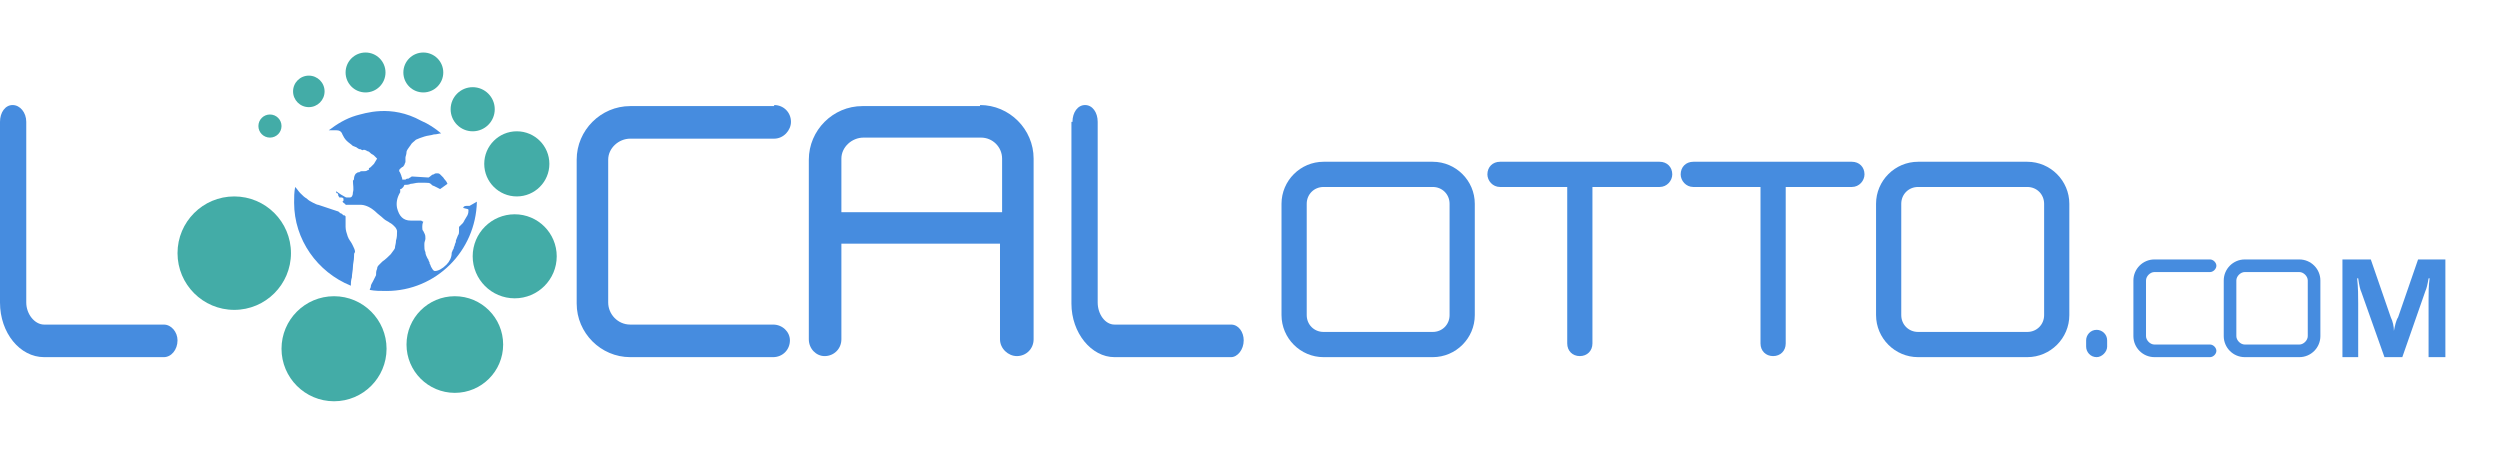 <?xml version="1.0" encoding="utf-8"?>
<!-- Generator: Adobe Illustrator 21.0.0, SVG Export Plug-In . SVG Version: 6.00 Build 0)  -->
<svg version="1.1" xmlns="http://www.w3.org/2000/svg" xmlns:xlink="http://www.w3.org/1999/xlink" x="0px" y="0px"
	 viewBox="0 0 238 43" style="enable-background:new 0 0 238 43;" xml:space="preserve">
<style type="text/css">
	.st0{display:none;}
	.st1{display:inline;}
	.st2{fill:#FFFFFF;}
	.st3{display:none;fill:#FFFFFF;}
	.st4{fill:#468CDF;}
	.st5{fill:#43ACA7;}
</style>
<g id="Слой_1" class="st0">
	<g class="st1">
		<g>
			<path class="st2" d="M0,11.6C0,10.7,0.5,10,1.2,10s1.3,0.7,1.3,1.6v17.2c0,1.1,0.8,2.1,1.7,2.1h11.4c0.7,0,1.3,0.7,1.3,1.5
				c0,0.9-0.6,1.6-1.3,1.6H4.2C1.9,34,0,31.7,0,28.8V11.6z"/>
			<path class="st2" d="M73.7,10c0.9,0,1.6,0.7,1.6,1.6c0,0.8-0.7,1.6-1.6,1.6H60c-1.1,0-2.1,0.9-2.1,2v13.6c0,1.1,0.9,2.1,2.1,2.1
				h13.6c0.9,0,1.6,0.7,1.6,1.5c0,0.9-0.7,1.6-1.6,1.6H60c-2.8,0-5.1-2.3-5.1-5.1V15.2c0-2.8,2.3-5.1,5.1-5.1h13.7V10z"/>
			<path class="st2" d="M93.3,10c2.8,0,5.1,2.3,5.1,5.1v17.2c0,0.9-0.7,1.6-1.6,1.6c-0.8,0-1.6-0.7-1.6-1.6v-9.1H80.1v9.1
				c0,0.9-0.7,1.6-1.6,1.6c-0.8,0-1.5-0.7-1.5-1.6V15.2c0-2.8,2.3-5.1,5.1-5.1h11.2V10z M80.1,20.2h15.3v-5.1c0-1.1-0.9-2-2-2H82.2
				c-1.1,0-2.1,0.9-2.1,2V20.2z"/>
			<path class="st2" d="M102.1,11.6c0-0.9,0.5-1.6,1.2-1.6s1.2,0.7,1.2,1.6v17.2c0,1.1,0.7,2.1,1.6,2.1h11.1c0.7,0,1.2,0.7,1.2,1.5
				c0,0.9-0.6,1.6-1.2,1.6h-11.1c-2.2,0-4.1-2.3-4.1-5.1V11.6H102.1z"/>
			<path class="st2" d="M136.4,15.4c2.2,0,4,1.8,4,4V30c0,2.2-1.8,4-4,4H126c-2.2,0-4-1.8-4-4V19.4c0-2.2,1.8-4,4-4H136.4z
				 M124.4,30c0,0.9,0.7,1.6,1.6,1.6h10.4c0.9,0,1.6-0.7,1.6-1.6V19.4c0-0.9-0.7-1.6-1.6-1.6H126c-0.9,0-1.6,0.7-1.6,1.6V30z"/>
			<path class="st2" d="M158,15.4c0.7,0,1.2,0.5,1.2,1.2c0,0.6-0.5,1.2-1.2,1.2h-6.4v14.9c0,0.7-0.5,1.2-1.2,1.2s-1.2-0.5-1.2-1.2
				V17.8h-6.4c-0.7,0-1.2-0.6-1.2-1.2c0-0.7,0.5-1.2,1.2-1.2C142.8,15.4,158,15.4,158,15.4z"/>
			<path class="st2" d="M176.3,15.4c0.7,0,1.2,0.5,1.2,1.2c0,0.6-0.5,1.2-1.2,1.2H170v14.9c0,0.7-0.5,1.2-1.2,1.2s-1.2-0.5-1.2-1.2
				V17.8h-6.4c-0.7,0-1.2-0.6-1.2-1.2c0-0.7,0.5-1.2,1.2-1.2C161.2,15.4,176.3,15.4,176.3,15.4z"/>
			<path class="st2" d="M193,15.4c2.2,0,4,1.8,4,4V30c0,2.2-1.8,4-4,4h-10.4c-2.2,0-4-1.8-4-4V19.4c0-2.2,1.8-4,4-4H193z M181,30
				c0,0.9,0.7,1.6,1.6,1.6H193c0.9,0,1.6-0.7,1.6-1.6V19.4c0-0.9-0.7-1.6-1.6-1.6h-10.4c-0.9,0-1.6,0.7-1.6,1.6V30z"/>
			<path class="st2" d="M198.6,32.4c0-0.5,0.4-1,1-1c0.5,0,1,0.4,1,1V33c0,0.5-0.5,1-1,1c-0.6,0-1-0.5-1-1V32.4z"/>
			<path class="st2" d="M210.4,24.7c0.3,0,0.6,0.3,0.6,0.6c0,0.3-0.3,0.6-0.6,0.6h-5.3c-0.4,0-0.8,0.4-0.8,0.8V32
				c0,0.4,0.4,0.8,0.8,0.8h5.3c0.3,0,0.6,0.3,0.6,0.6s-0.3,0.6-0.6,0.6h-5.3c-1.1,0-2-0.9-2-2v-5.3c0-1.1,0.9-2,2-2
				C205.1,24.7,210.4,24.7,210.4,24.7z"/>
			<path class="st2" d="M218.9,24.7c1.1,0,2,0.9,2,2V32c0,1.1-0.9,2-2,2h-5.2c-1.1,0-2-0.9-2-2v-5.3c0-1.1,0.9-2,2-2H218.9z
				 M212.9,32c0,0.4,0.4,0.8,0.8,0.8h5.2c0.4,0,0.8-0.4,0.8-0.8v-5.3c0-0.4-0.4-0.8-0.8-0.8h-5.2c-0.4,0-0.8,0.4-0.8,0.8V32z"/>
			<path class="st2" d="M232.9,34h-1.7v-5.5c0-0.6,0-1.3,0.1-2h-0.1c-0.1,0.6-0.2,1-0.3,1.2l-2.2,6.3H227l-2.2-6.2
				c-0.1-0.2-0.2-0.6-0.3-1.3h-0.1c0.1,0.9,0.1,1.7,0.1,2.4V34H223v-9.3h2.7l1.9,5.5c0.2,0.4,0.3,0.9,0.3,1.3l0,0
				c0.1-0.5,0.2-1,0.4-1.3l1.9-5.5h2.6V34H232.9z"/>
		</g>
		<g>
			<path class="st2" d="M33.9,11L33.9,11c-1,0.3-1.8,0.8-2.6,1.4c0.2,0,0.5,0,0.7,0c0.3,0,0.5,0.1,0.6,0.4c0.1,0.2,0.2,0.4,0.4,0.6
				c0.2,0.2,0.4,0.3,0.6,0.5c0.1,0,0.2,0.1,0.3,0.1c0,0,0.1,0.1,0.3,0.2l0,0c0,0,0,0,0.1,0l0.2,0.1c0.2-0.1,0.3,0,0.5,0.1
				c0.1,0,0.2,0.1,0.3,0.2c0.1,0.1,0.2,0.1,0.3,0.2c0.1,0.1,0.2,0.2,0.3,0.3c-0.1,0.2-0.2,0.3-0.3,0.5l-0.2,0.2l-0.1,0.1
				c0,0-0.1,0.1-0.2,0.1l0,0l0,0c0.1,0.1,0,0.2-0.1,0.2c-0.1,0.1-0.3,0.1-0.4,0.1h-0.2c0,0-0.1,0-0.2,0.1c0,0,0,0-0.1,0
				s-0.1,0.1-0.2,0.1c-0.1,0.1-0.2,0.3-0.2,0.5c0,0.1,0,0.1-0.1,0.2c0,0.4,0.1,0.8,0,1.1c0,0.3-0.1,0.5-0.3,0.5c-0.1,0-0.2,0-0.3,0
				s-0.2-0.1-0.4-0.2s-0.3-0.2-0.6-0.4c0,0.1,0,0.2,0.1,0.2c0.1,0,0.1,0.1,0.1,0.2s0.1,0.1,0.1,0.2h0.1h0.1c0.1,0,0.1,0,0.2,0.1
				c0,0.1,0,0.1,0,0.2l-0.1,0.1l0,0l0.1,0.1c0.1,0.1,0.2,0.1,0.2,0.2H33c0,0,0,0,0.1,0c0.2,0,0.4,0,0.6,0c0.2,0,0.5,0,0.7,0
				s0.5,0.1,0.7,0.2s0.5,0.3,0.7,0.5s0.5,0.4,0.7,0.6s0.5,0.3,0.6,0.4c0.2,0.1,0.3,0.2,0.5,0.4c0.1,0.1,0.2,0.3,0.2,0.4
				c0,0.3,0,0.6-0.1,0.9c0,0.3-0.1,0.5-0.1,0.7c0,0.1-0.2,0.3-0.4,0.6c-0.2,0.2-0.5,0.5-0.8,0.7c-0.1,0.1-0.2,0.2-0.3,0.3
				c-0.1,0.1-0.2,0.2-0.2,0.4c-0.1,0.2-0.1,0.4-0.1,0.6c-0.1,0.2-0.2,0.4-0.3,0.6s-0.2,0.3-0.2,0.5c0,0.1-0.1,0.2-0.1,0.3
				c0.5,0.1,1,0.1,1.6,0.1c4.7,0,8.5-3.8,8.6-8.5l-0.7,0.4c-0.1,0-0.2,0-0.3,0c-0.2,0-0.3,0.1-0.3,0.2l0.4,0.1
				c0.1,0,0.1,0.1,0.1,0.1c0,0.1,0,0.3-0.1,0.5L44.2,21c0,0.1-0.1,0.1-0.1,0.2l-0.2,0.2l-0.2,0.2c0,0,0,0.1,0,0.2s0,0.1,0,0.2
				s0,0.3-0.1,0.4c-0.1,0.2-0.1,0.3-0.2,0.5V23c0,0.1-0.1,0.2-0.1,0.3c0,0.1-0.1,0.2-0.1,0.3c0,0.1-0.1,0.2-0.1,0.2
				c0,0.1-0.1,0.2-0.1,0.3c0,0.4-0.2,0.8-0.5,1.1c-0.4,0.4-0.8,0.6-1.1,0.6c-0.1,0-0.2-0.1-0.3-0.3c-0.1-0.1-0.1-0.3-0.2-0.4
				c0,0,0,0,0-0.1l-0.1-0.2c0,0,0-0.1-0.1-0.2c-0.1-0.2-0.2-0.4-0.2-0.6c-0.1-0.2-0.1-0.4-0.1-0.6v-0.1v-0.1c0-0.2,0.1-0.3,0.1-0.5
				s0-0.3-0.1-0.5L40.3,22c-0.1-0.1-0.1-0.2-0.1-0.4c0-0.1,0-0.3,0.1-0.5c0,0-0.1,0-0.2-0.1c-0.1,0-0.4,0-0.7,0h-0.2h-0.1
				c-0.7,0-1.1-0.4-1.3-1.2c-0.1-0.5,0-1,0.3-1.5v-0.1c0-0.1,0-0.2,0-0.2c0.1,0,0.1,0,0.2-0.1l0.1-0.1l0.1-0.2c0.2,0,0.4,0,0.6-0.1
				c0.2,0,0.5-0.1,0.7-0.1c0.3,0,0.5,0,0.7,0s0.4,0,0.5,0.1s0.2,0.2,0.3,0.2c0.2,0.1,0.4,0.2,0.6,0.3l0.7-0.5
				c-0.1-0.3-0.3-0.4-0.4-0.6c-0.1-0.1-0.2-0.2-0.3-0.3c-0.1-0.1-0.2-0.1-0.3-0.1s-0.2,0-0.3,0.1c-0.2,0-0.3,0.2-0.5,0.3l-1.6-0.1
				c-0.1,0.1-0.2,0.1-0.3,0.2c-0.1,0-0.2,0-0.3,0.1c-0.1,0-0.2,0-0.3,0c0-0.2-0.1-0.3-0.1-0.4c-0.1-0.2-0.1-0.3-0.2-0.4
				c0-0.1,0-0.2,0.1-0.2c0-0.1,0.1-0.1,0.2-0.2c0.1,0,0.1-0.1,0.2-0.2c0-0.1,0.1-0.2,0.1-0.3s0-0.2,0-0.4c0-0.1,0.1-0.3,0.1-0.5
				s0.2-0.4,0.4-0.7c0.1-0.2,0.3-0.3,0.5-0.5c0.2-0.1,0.5-0.2,0.8-0.3s0.6-0.1,0.9-0.2c0.3,0,0.5-0.1,0.7-0.1
				c-0.6-0.5-1.2-0.9-1.9-1.2l0,0C37.2,9.9,34.7,10.8,33.9,11z"/>
			<path class="st2" d="M33.4,27.2c0-0.2,0-0.5,0.1-0.8c0-0.3,0.1-0.7,0.1-1s0.1-0.6,0.1-0.9s0-0.4,0.1-0.5c0-0.2-0.1-0.4-0.2-0.6
				l-0.1-0.2c-0.1-0.2-0.3-0.4-0.4-0.7c-0.1-0.3-0.2-0.6-0.2-0.9s0-0.5,0-0.7c0-0.1,0-0.3,0-0.3l-0.1-0.1h-0.1
				c-0.1-0.1-0.2-0.2-0.3-0.2c-0.1-0.1-0.2-0.2-0.3-0.2c-0.3-0.1-0.6-0.2-0.9-0.3c-0.3-0.1-0.6-0.2-0.9-0.3c-0.1,0-0.3-0.1-0.5-0.2
				s-0.4-0.2-0.6-0.4c-0.2-0.1-0.4-0.3-0.6-0.5s-0.3-0.4-0.5-0.6c-0.1,0.5-0.1,1-0.1,1.5C28,22.8,30.2,25.9,33.4,27.2z"/>
		</g>
		<circle class="st2" cx="22.3" cy="24.1" r="5.4"/>
		<circle class="st2" cx="31.8" cy="33.2" r="5"/>
		<circle class="st2" cx="43.3" cy="32.8" r="4.6"/>
		<circle class="st2" cx="49" cy="24.4" r="4"/>
		<circle class="st2" cx="49.2" cy="15.6" r="3.1"/>
		<circle class="st2" cx="45" cy="10.4" r="2.1"/>
		<circle class="st2" cx="40.3" cy="6.9" r="1.9"/>
		<circle class="st2" cx="34.8" cy="6.9" r="1.9"/>
		<circle class="st2" cx="29.4" cy="8.7" r="1.5"/>
		<circle class="st2" cx="25.7" cy="12" r="1.1"/>
		<circle class="st3" cx="24.9" cy="15.6" r="0.9"/>
	</g>
</g>
<g id="Слой_1__x28_копия_x29_">
	<g>
		<g>
			<path class="st4" d="M0,11.6C0,10.7,0.5,10,1.2,10s1.3,0.7,1.3,1.6v17.2c0,1.1,0.8,2.1,1.7,2.1h11.4c0.7,0,1.3,0.7,1.3,1.5
				c0,0.9-0.6,1.6-1.3,1.6H4.2C1.9,34,0,31.7,0,28.8V11.6z"/>
			<path class="st4" d="M73.7,10c0.9,0,1.6,0.7,1.6,1.6c0,0.8-0.7,1.6-1.6,1.6H60c-1.1,0-2.1,0.9-2.1,2v13.6c0,1.1,0.9,2.1,2.1,2.1
				h13.6c0.9,0,1.6,0.7,1.6,1.5c0,0.9-0.7,1.6-1.6,1.6H60c-2.8,0-5.1-2.3-5.1-5.1V15.2c0-2.8,2.3-5.1,5.1-5.1h13.7V10z"/>
			<path class="st4" d="M93.3,10c2.8,0,5.1,2.3,5.1,5.1v17.2c0,0.9-0.7,1.6-1.6,1.6c-0.8,0-1.6-0.7-1.6-1.6v-9.1H80.1v9.1
				c0,0.9-0.7,1.6-1.6,1.6c-0.8,0-1.5-0.7-1.5-1.6V15.2c0-2.8,2.3-5.1,5.1-5.1h11.2V10z M80.1,20.2h15.3v-5.1c0-1.1-0.9-2-2-2H82.2
				c-1.1,0-2.1,0.9-2.1,2V20.2z"/>
			<path class="st4" d="M102.1,11.6c0-0.9,0.5-1.6,1.2-1.6s1.2,0.7,1.2,1.6v17.2c0,1.1,0.7,2.1,1.6,2.1h11.1c0.7,0,1.2,0.7,1.2,1.5
				c0,0.9-0.6,1.6-1.2,1.6h-11.1c-2.2,0-4.1-2.3-4.1-5.1V11.6H102.1z"/>
			<path class="st4" d="M136.4,15.4c2.2,0,4,1.8,4,4V30c0,2.2-1.8,4-4,4H126c-2.2,0-4-1.8-4-4V19.4c0-2.2,1.8-4,4-4H136.4z
				 M124.4,30c0,0.9,0.7,1.6,1.6,1.6h10.4c0.9,0,1.6-0.7,1.6-1.6V19.4c0-0.9-0.7-1.6-1.6-1.6H126c-0.9,0-1.6,0.7-1.6,1.6V30z"/>
			<path class="st4" d="M158,15.4c0.7,0,1.2,0.5,1.2,1.2c0,0.6-0.5,1.2-1.2,1.2h-6.4v14.9c0,0.7-0.5,1.2-1.2,1.2s-1.2-0.5-1.2-1.2
				V17.8h-6.4c-0.7,0-1.2-0.6-1.2-1.2c0-0.7,0.5-1.2,1.2-1.2C142.8,15.4,158,15.4,158,15.4z"/>
			<path class="st4" d="M176.3,15.4c0.7,0,1.2,0.5,1.2,1.2c0,0.6-0.5,1.2-1.2,1.2H170v14.9c0,0.7-0.5,1.2-1.2,1.2s-1.2-0.5-1.2-1.2
				V17.8h-6.4c-0.7,0-1.2-0.6-1.2-1.2c0-0.7,0.5-1.2,1.2-1.2C161.2,15.4,176.3,15.4,176.3,15.4z"/>
			<path class="st4" d="M193,15.4c2.2,0,4,1.8,4,4V30c0,2.2-1.8,4-4,4h-10.4c-2.2,0-4-1.8-4-4V19.4c0-2.2,1.8-4,4-4H193z M181,30
				c0,0.9,0.7,1.6,1.6,1.6H193c0.9,0,1.6-0.7,1.6-1.6V19.4c0-0.9-0.7-1.6-1.6-1.6h-10.4c-0.9,0-1.6,0.7-1.6,1.6V30z"/>
			<path class="st4" d="M198.6,32.4c0-0.5,0.4-1,1-1c0.5,0,1,0.4,1,1V33c0,0.5-0.5,1-1,1c-0.6,0-1-0.5-1-1V32.4z"/>
			<path class="st4" d="M210.4,24.7c0.3,0,0.6,0.3,0.6,0.6c0,0.3-0.3,0.6-0.6,0.6h-5.3c-0.4,0-0.8,0.4-0.8,0.8V32
				c0,0.4,0.4,0.8,0.8,0.8h5.3c0.3,0,0.6,0.3,0.6,0.6s-0.3,0.6-0.6,0.6h-5.3c-1.1,0-2-0.9-2-2v-5.3c0-1.1,0.9-2,2-2
				C205.1,24.7,210.4,24.7,210.4,24.7z"/>
			<path class="st4" d="M218.9,24.7c1.1,0,2,0.9,2,2V32c0,1.1-0.9,2-2,2h-5.2c-1.1,0-2-0.9-2-2v-5.3c0-1.1,0.9-2,2-2H218.9z
				 M212.9,32c0,0.4,0.4,0.8,0.8,0.8h5.2c0.4,0,0.8-0.4,0.8-0.8v-5.3c0-0.4-0.4-0.8-0.8-0.8h-5.2c-0.4,0-0.8,0.4-0.8,0.8V32z"/>
			<path class="st4" d="M232.9,34h-1.7v-5.5c0-0.6,0-1.3,0.1-2h-0.1c-0.1,0.6-0.2,1-0.3,1.2l-2.2,6.3H227l-2.2-6.2
				c-0.1-0.2-0.2-0.6-0.3-1.3h-0.1c0.1,0.9,0.1,1.7,0.1,2.4V34H223v-9.3h2.7l1.9,5.5c0.2,0.4,0.3,0.9,0.3,1.3l0,0
				c0.1-0.5,0.2-1,0.4-1.3l1.9-5.5h2.6V34H232.9z"/>
		</g>
		<g>
			<path class="st4" d="M33.9,11L33.9,11c-1,0.3-1.8,0.8-2.6,1.4c0.2,0,0.5,0,0.7,0c0.3,0,0.5,0.1,0.6,0.4c0.1,0.2,0.2,0.4,0.4,0.6
				c0.2,0.2,0.4,0.3,0.6,0.5c0.1,0,0.2,0.1,0.3,0.1c0,0,0.1,0.1,0.3,0.2l0,0c0,0,0,0,0.1,0l0.2,0.1c0.2-0.1,0.3,0,0.5,0.1
				c0.1,0,0.2,0.1,0.3,0.2c0.1,0.1,0.2,0.1,0.3,0.2c0.1,0.1,0.2,0.2,0.3,0.3c-0.1,0.2-0.2,0.3-0.3,0.5l-0.2,0.2l-0.1,0.1
				c0,0-0.1,0.1-0.2,0.1l0,0l0,0c0.1,0.1,0,0.2-0.1,0.2c-0.1,0.1-0.3,0.1-0.4,0.1h-0.2c0,0-0.1,0-0.2,0.1c0,0,0,0-0.1,0
				s-0.1,0.1-0.2,0.1c-0.1,0.1-0.2,0.3-0.2,0.5c0,0.1,0,0.1-0.1,0.2c0,0.4,0.1,0.8,0,1.1c0,0.3-0.1,0.5-0.3,0.5c-0.1,0-0.2,0-0.3,0
				s-0.2-0.1-0.4-0.2s-0.3-0.2-0.6-0.4c0,0.1,0,0.2,0.1,0.2c0.1,0,0.1,0.1,0.1,0.2s0.1,0.1,0.1,0.2h0.1h0.1c0.1,0,0.1,0,0.2,0.1
				c0,0.1,0,0.1,0,0.2l-0.1,0.1l0,0l0.1,0.1c0.1,0.1,0.2,0.1,0.2,0.2H33c0,0,0,0,0.1,0c0.2,0,0.4,0,0.6,0c0.2,0,0.5,0,0.7,0
				s0.5,0.1,0.7,0.2s0.5,0.3,0.7,0.5s0.5,0.4,0.7,0.6s0.5,0.3,0.6,0.4c0.2,0.1,0.3,0.2,0.5,0.4c0.1,0.1,0.2,0.3,0.2,0.4
				c0,0.3,0,0.6-0.1,0.9c0,0.3-0.1,0.5-0.1,0.7c0,0.1-0.2,0.3-0.4,0.6c-0.2,0.2-0.5,0.5-0.8,0.7c-0.1,0.1-0.2,0.2-0.3,0.3
				c-0.1,0.1-0.2,0.2-0.2,0.4c-0.1,0.2-0.1,0.4-0.1,0.6c-0.1,0.2-0.2,0.4-0.3,0.6s-0.2,0.3-0.2,0.5c0,0.1-0.1,0.2-0.1,0.3
				c0.5,0.1,1,0.1,1.6,0.1c4.7,0,8.5-3.8,8.6-8.5l-0.7,0.4c-0.1,0-0.2,0-0.3,0c-0.2,0-0.3,0.1-0.3,0.2l0.4,0.1
				c0.1,0,0.1,0.1,0.1,0.1c0,0.1,0,0.3-0.1,0.5L44.2,21c0,0.1-0.1,0.1-0.1,0.2l-0.2,0.2l-0.2,0.2c0,0,0,0.1,0,0.2s0,0.1,0,0.2
				s0,0.3-0.1,0.4c-0.1,0.2-0.1,0.3-0.2,0.5V23c0,0.1-0.1,0.2-0.1,0.3c0,0.1-0.1,0.2-0.1,0.3c0,0.1-0.1,0.2-0.1,0.2
				c0,0.1-0.1,0.2-0.1,0.3c0,0.4-0.2,0.8-0.5,1.1c-0.4,0.4-0.8,0.6-1.1,0.6c-0.1,0-0.2-0.1-0.3-0.3c-0.1-0.1-0.1-0.3-0.2-0.4
				c0,0,0,0,0-0.1l-0.1-0.2c0,0,0-0.1-0.1-0.2c-0.1-0.2-0.2-0.4-0.2-0.6c-0.1-0.2-0.1-0.4-0.1-0.6v-0.1v-0.1c0-0.2,0.1-0.3,0.1-0.5
				s0-0.3-0.1-0.5L40.3,22c-0.1-0.1-0.1-0.2-0.1-0.4c0-0.1,0-0.3,0.1-0.5c0,0-0.1,0-0.2-0.1c-0.1,0-0.4,0-0.7,0h-0.2h-0.1
				c-0.7,0-1.1-0.4-1.3-1.2c-0.1-0.5,0-1,0.3-1.5v-0.1c0-0.1,0-0.2,0-0.2c0.1,0,0.1,0,0.2-0.1l0.1-0.1l0.1-0.2c0.2,0,0.4,0,0.6-0.1
				c0.2,0,0.5-0.1,0.7-0.1c0.3,0,0.5,0,0.7,0s0.4,0,0.5,0.1s0.2,0.2,0.3,0.2c0.2,0.1,0.4,0.2,0.6,0.3l0.7-0.5
				c-0.1-0.3-0.3-0.4-0.4-0.6c-0.1-0.1-0.2-0.2-0.3-0.3c-0.1-0.1-0.2-0.1-0.3-0.1s-0.2,0-0.3,0.1c-0.2,0-0.3,0.2-0.5,0.3l-1.6-0.1
				c-0.1,0.1-0.2,0.1-0.3,0.2c-0.1,0-0.2,0-0.3,0.1c-0.1,0-0.2,0-0.3,0c0-0.2-0.1-0.3-0.1-0.4c-0.1-0.2-0.1-0.3-0.2-0.4
				c0-0.1,0-0.2,0.1-0.2c0-0.1,0.1-0.1,0.2-0.2c0.1,0,0.1-0.1,0.2-0.2c0-0.1,0.1-0.2,0.1-0.3s0-0.2,0-0.4c0-0.1,0.1-0.3,0.1-0.5
				s0.2-0.4,0.4-0.7c0.1-0.2,0.3-0.3,0.5-0.5c0.2-0.1,0.5-0.2,0.8-0.3s0.6-0.1,0.9-0.2c0.3,0,0.5-0.1,0.7-0.1
				c-0.6-0.5-1.2-0.9-1.9-1.2l0,0C37.2,9.9,34.7,10.8,33.9,11z"/>
			<path class="st4" d="M33.4,27.2c0-0.2,0-0.5,0.1-0.8c0-0.3,0.1-0.7,0.1-1s0.1-0.6,0.1-0.9s0-0.4,0.1-0.5c0-0.2-0.1-0.4-0.2-0.6
				l-0.1-0.2c-0.1-0.2-0.3-0.4-0.4-0.7c-0.1-0.3-0.2-0.6-0.2-0.9s0-0.5,0-0.7c0-0.1,0-0.3,0-0.3l-0.1-0.1h-0.1
				c-0.1-0.1-0.2-0.2-0.3-0.2c-0.1-0.1-0.2-0.2-0.3-0.2c-0.3-0.1-0.6-0.2-0.9-0.3c-0.3-0.1-0.6-0.2-0.9-0.3c-0.1,0-0.3-0.1-0.5-0.2
				s-0.4-0.2-0.6-0.4c-0.2-0.1-0.4-0.3-0.6-0.5s-0.3-0.4-0.5-0.6c-0.1,0.5-0.1,1-0.1,1.5C28,22.8,30.2,25.9,33.4,27.2z"/>
		</g>
		<circle class="st5" cx="22.3" cy="24.1" r="5.4"/>
		<circle class="st5" cx="31.8" cy="33.2" r="5"/>
		<circle class="st5" cx="43.3" cy="32.8" r="4.6"/>
		<circle class="st5" cx="49" cy="24.4" r="4"/>
		<circle class="st5" cx="49.2" cy="15.6" r="3.1"/>
		<circle class="st5" cx="45" cy="10.4" r="2.1"/>
		<circle class="st5" cx="40.3" cy="6.9" r="1.9"/>
		<circle class="st5" cx="34.8" cy="6.9" r="1.9"/>
		<circle class="st5" cx="29.4" cy="8.7" r="1.5"/>
		<circle class="st5" cx="25.7" cy="12" r="1.1"/>
		<circle class="st3" cx="24.9" cy="15.6" r="0.9"/>
	</g>
</g>
</svg>
